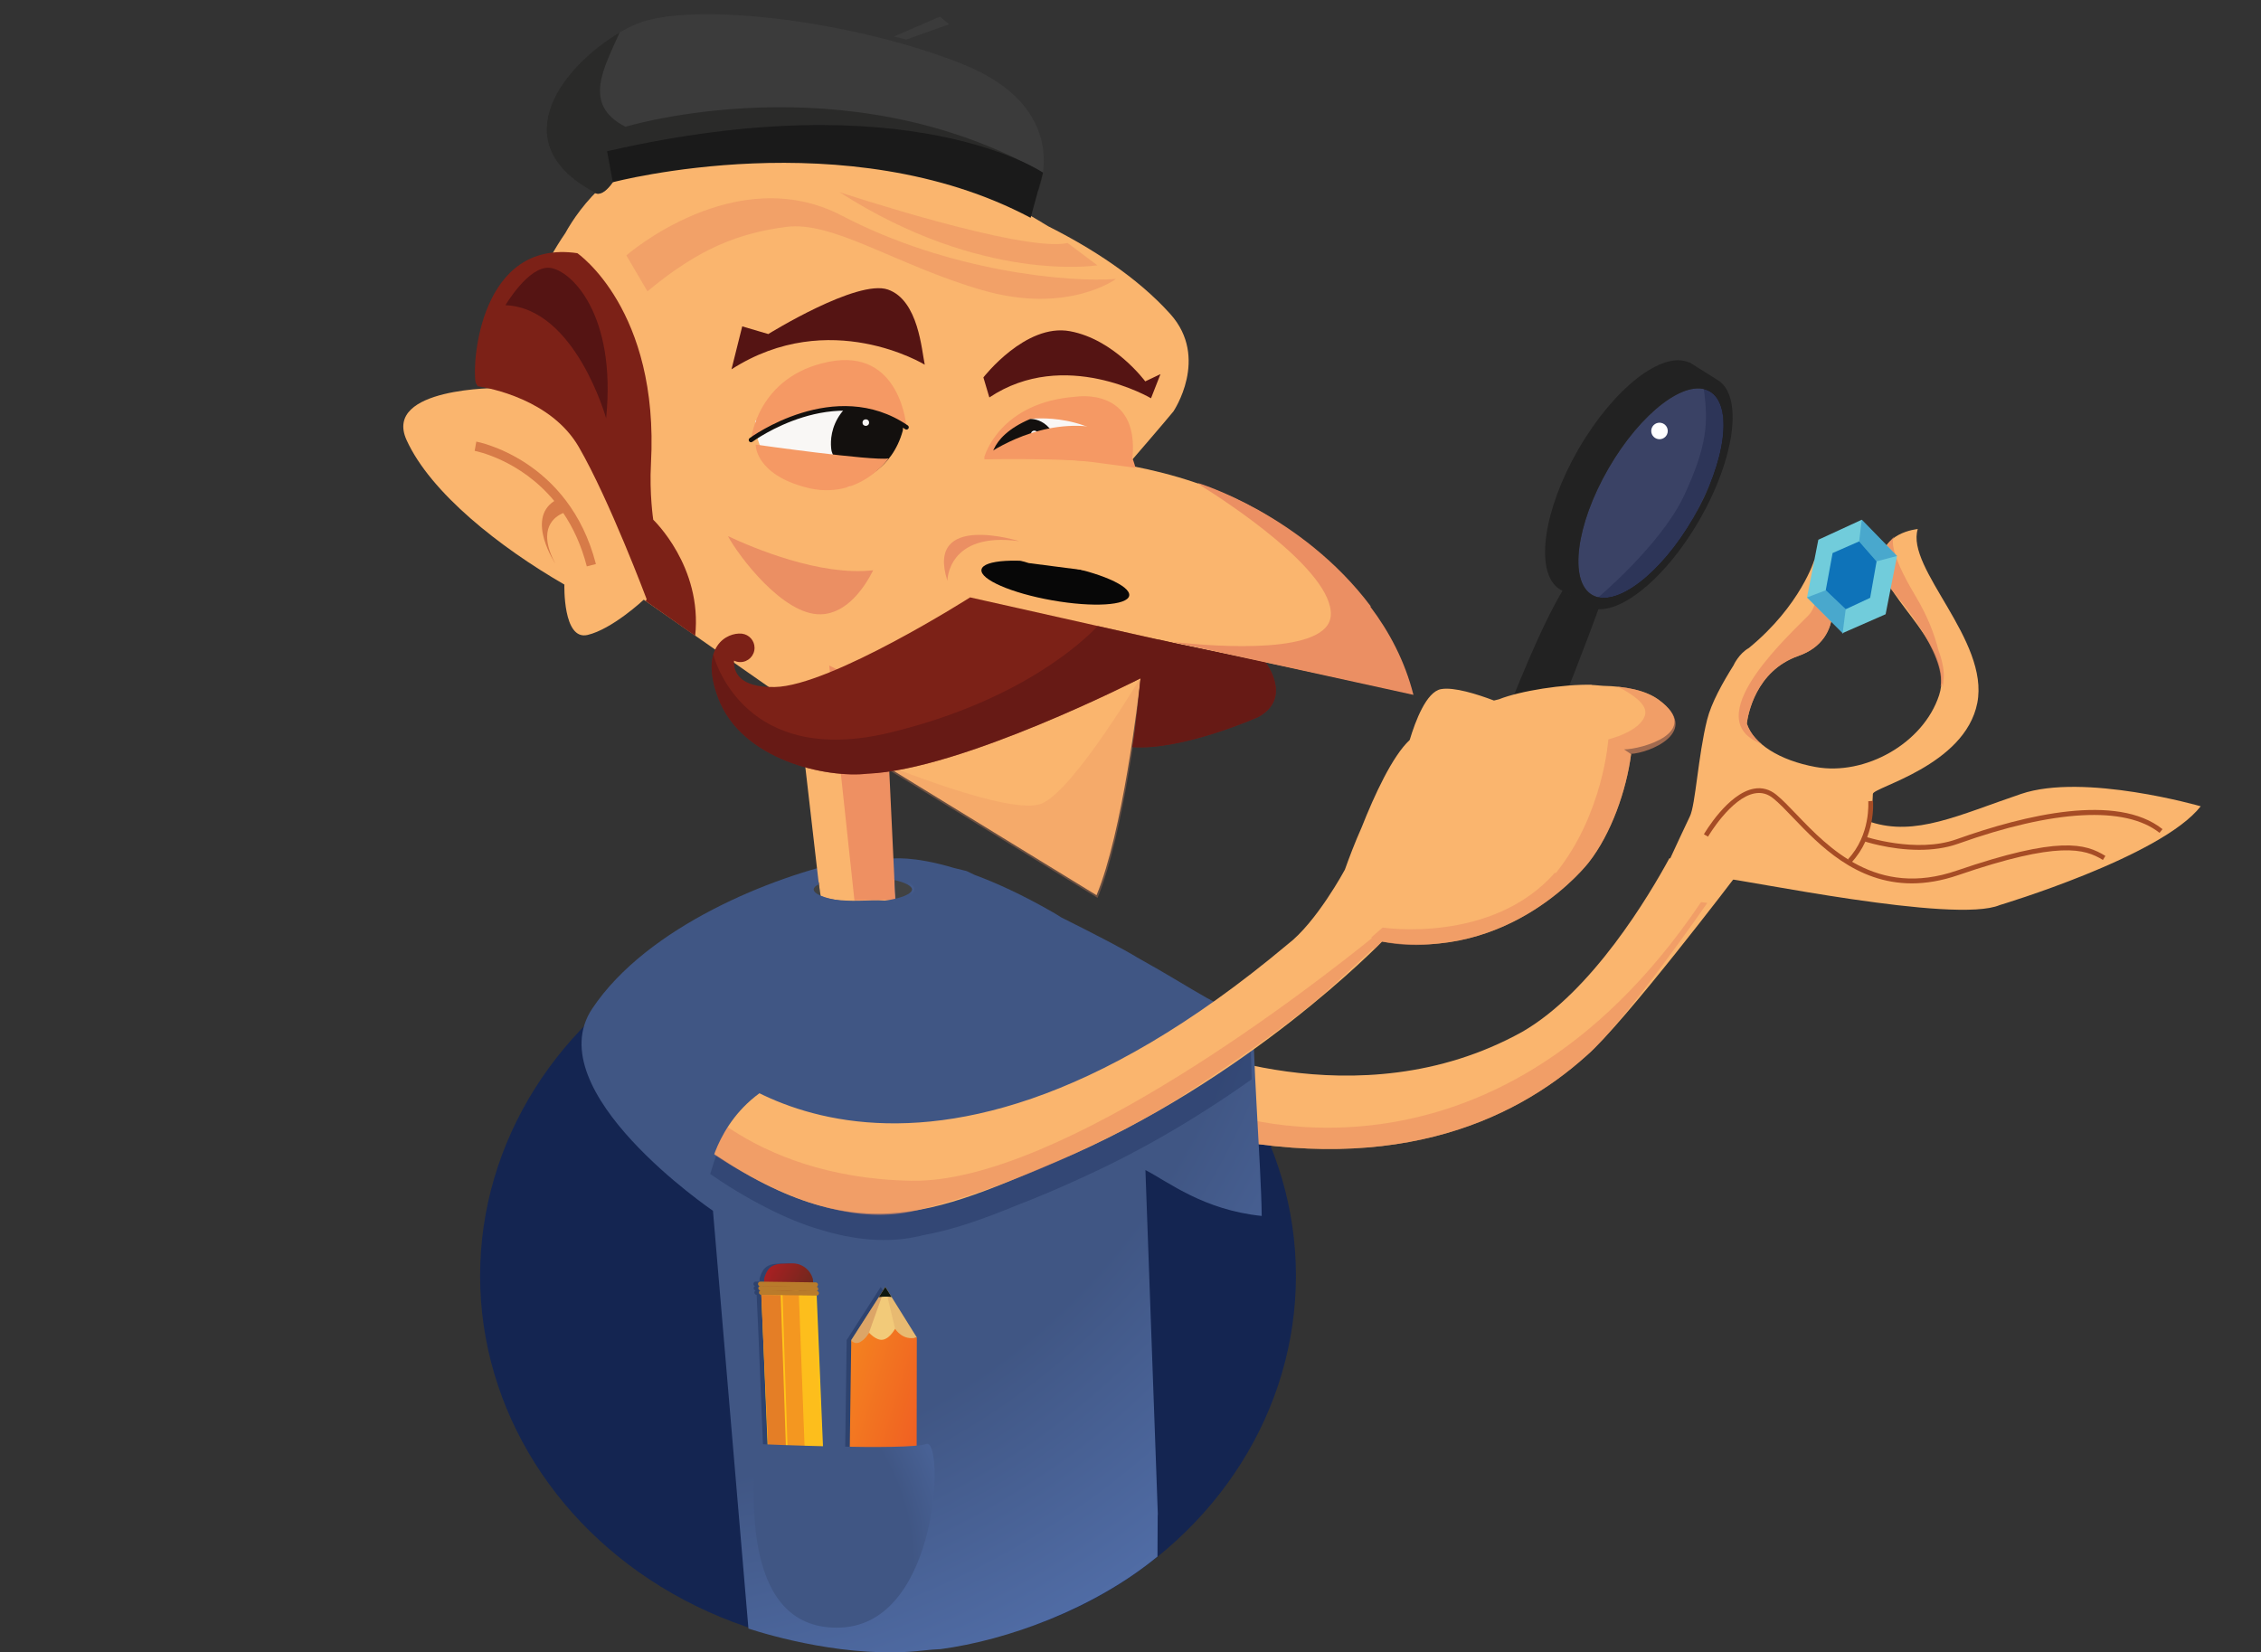 <?xml version="1.0" encoding="utf-8"?>
<!-- Generator: Adobe Illustrator 17.0.0, SVG Export Plug-In . SVG Version: 6.00 Build 0)  -->
<!DOCTYPE svg PUBLIC "-//W3C//DTD SVG 1.1//EN" "http://www.w3.org/Graphics/SVG/1.1/DTD/svg11.dtd">
<svg version="1.1" id="Layer_1" xmlns="http://www.w3.org/2000/svg" xmlns:xlink="http://www.w3.org/1999/xlink" x="0px" y="0px"
	 width="985px" height="720px" viewBox="0 0 985 720" enable-background="new 0 0 985 720" xml:space="preserve">
<rect x="0" y="0" width="985" height="720" fill="#333333" stroke="none"/>
<ellipse fill="#142551" cx="386.864" cy="555.928" rx="177.707" ry="163.072"/>
<g>
	<g>
		<path fill="#FAB56E" d="M880.471,345.949c-27.388,9.292-45.974,18.585-65.537,12.227c0,0,0.978-9.291,0.978-12.227
			c0-2.936,40.103-12.231,45.486-39.621c5.382-27.39-31.301-58.691-25.922-75.808c0,0-17.12,1.464-15.651,16.143
			c1.47,14.671,31.791,35.211,24.944,56.243c-6.844,21.032-32.279,35.215-53.8,31.302c-15.664-2.851-27.133-10.111-29.973-18.941
			c0.459-3.649,3.745-22.904,22.484-29.463c20.736-7.258,16.589-30.586,6.998-41.99c0,0-5.966,20.004-28.603,38.556
			c-4.297,2.418-6.561,7.322-6.561,7.322l0.019,0.021c-4.896,7.815-9.789,16.536-11.643,23.953
			c-3.916,15.658-5.056,37.171-7.5,42.059c-2.446,4.897-21.522,46.47-21.522,46.47l13.697,7.335c0,0,13.207-27.388,22.008-26.901
			c8.805,0.489,101.244,20.052,120.812,11.741c0,0,70.43-21.034,87.547-43.045C958.729,351.326,907.865,336.652,880.471,345.949z"/>
		<path fill="#A64C25" d="M832.879,384.918c-24.349,0.002-40.366-16.743-51.749-28.64c-3.256-3.404-6.069-6.342-8.586-8.379
			c-2.493-2.019-5.143-2.746-8.11-2.191c-10.378,1.908-20.242,18.693-20.339,18.861l-1.794-1.041
			c0.421-0.725,10.451-17.782,21.759-19.859c3.538-0.654,6.838,0.229,9.789,2.618c2.618,2.12,5.474,5.103,8.78,8.558
			c13.906,14.533,34.919,36.493,69.794,24.521c44.588-15.301,56.092-11.765,64.788-6.417l-1.085,1.766
			c-7.93-4.88-19.329-8.388-63.03,6.612C845.781,383.839,839.06,384.918,832.879,384.918z"/>
		<path fill="#A64C25" d="M836.081,370.306c-12.932,0-24.083-3.748-24.746-3.975l0.672-1.96c0.223,0.075,22.708,7.62,40.403,1.308
			c29.968-10.704,69.854-20.149,89.683-4.398l-1.288,1.624c-14.896-11.826-46.038-10.147-87.699,4.726
			C847.567,369.609,841.658,370.306,836.081,370.306z"/>
		<path fill="#A64C25" d="M806.558,375.842l-1.511-1.422c9.999-10.625,8.865-25.134,8.853-25.28l2.066-0.178
			C816.021,349.592,817.188,364.547,806.558,375.842z"/>
		<path opacity="0.8" fill="#EB8F63" d="M790.889,244.329c0.992,6.637,1.943,18.572-2.918,23.676
			c-6.912,7.258-46.656,42.855-23.155,54.95c0.939,0.484,1.831,0.93,2.701,1.361c-3.213-2.703-5.466-5.767-6.522-9.05
			c0.459-3.649,3.745-22.904,22.484-29.463C803.912,278.652,800.179,255.904,790.889,244.329z"/>
		<path fill="#EB8F63" d="M825.295,233.697c0.043-0.043,0.074-0.072,0.074-0.072S825.338,233.652,825.295,233.697z"/>
		<path opacity="0.8" fill="#EB8F63" d="M845.298,285.675c-0.245-0.8-0.542-1.555-0.82-2.326
			c-1.608-6.511-4.555-14.604-9.981-23.644c-12.656-21.092-9.72-25.465-9.202-26.008c-0.972,0.962-12.146,12.51-0.994,23.629
			c2.556,2.925,23.438,27.346,21.126,41.827c0,0,0.498-0.392,0.901-1.521c-0.019,1.198-0.091,1.853-0.091,1.853
			c0.31-0.867,0.404-1.899,0.398-3.004C847.013,294.482,846.967,291.129,845.298,285.675z"/>
	</g>
	<path fill="#FAB56E" d="M663.032,449.679c-72.288,40.029-150.735,4.393-150.735,4.393l-27,28
		c10.735,4.334,21.225,7.509,31.443,9.691l0.057,0.809c87.732,21.604,142.285-3.713,174.266-32.502
		c16.332-14.002,65.669-78.998,65.669-78.998l-29.465-7.114C718.762,389.647,693.699,432.129,663.032,449.679z"/>
	<path opacity="0.6" fill="#EB8F63" enable-background="new    " d="M741.065,393.072
		c-92.666,137.333-211.333,90.667-211.333,90.667l-15.789-28.964c-1.072-0.443-1.646-0.702-1.646-0.702l-27,28
		c10.735,4.334,21.225,7.509,31.443,9.691l0.057,0.809c87.732,21.604,142.285-3.713,174.266-32.502
		c16.331-14.002,52.725-66.639,52.725-66.639l-2.721-0.361C741.066,393.071,741.066,393.071,741.065,393.072z"/>
</g>
<radialGradient id="SVGID_1_" cx="262.425" cy="359.738" r="564.501" gradientUnits="userSpaceOnUse">
	<stop  offset="0.513" style="stop-color:#405684"/>
	<stop  offset="0.833" style="stop-color:#5A7ABA"/>
</radialGradient>
<path fill="url(#SVGID_1_)" d="M549.667,529.833c-0.253-22.499-4.562-76.197-3.333-87.333c-14.722-2.073-23.283-9.987-51.12-25.417
	c-5.575-3.478-18.995-10.393-32.907-17.351c-1.127-0.736-2.329-1.479-3.64-2.232c-13.265-7.62-24.643-12.796-34.145-16.303
	c-2.173-1.049-3.423-1.649-3.423-1.649c-1.859-0.489-3.695-0.935-5.511-1.346c-18.193-5.456-27.254-4.036-27.254-4.036l-0.323,0.478
	c-3.108-0.082-6.136-0.053-9.076,0.085c-3.394-0.077-6.684,0.053-9.872,0.376C337.123,381.71,282,403.5,258,439.5
	s52.6,88.082,52.6,88.082l0,0l15.452,182.046c9.082,2.954,43.932,13.301,76.068,9.571c2.836-0.329,5.401-0.53,7.726-0.622
	c28.76-3.868,66.404-17.327,94.404-40.327l0.089-17.503l0.056-1.129L499,509.833c1.328,0.7-4.979-2.58,0,0
	C509.178,515.107,524.229,527.191,549.667,529.833z M495.65,417.356c0.063,0.039,0.131,0.082,0.205,0.128
	C495.788,417.442,495.72,417.399,495.65,417.356z M496.298,417.76c0.3,0.187,0.644,0.401,1.009,0.629
	C496.991,418.193,496.657,417.984,496.298,417.76z M501.132,420.776C501.294,420.877,501.317,420.891,501.132,420.776
	L501.132,420.776z M500.158,420.168c0.073,0.046,0.146,0.091,0.214,0.133C500.305,420.259,500.233,420.215,500.158,420.168z"/>
<path fill="none" stroke="#080B14" stroke-miterlimit="10" d="M539.5,451.5"/>
<radialGradient id="SVGID_2_" cx="104.037" cy="164.675" r="0" gradientTransform="matrix(1 0 0 -1 289.5 884)" gradientUnits="userSpaceOnUse">
	<stop  offset="0.507" style="stop-color:#0F727E"/>
	<stop  offset="0.833" style="stop-color:#00B4DE"/>
</radialGradient>
<path fill="url(#SVGID_2_)" d="M393.537,719.325"/>
<radialGradient id="SVGID_3_" cx="26.067" cy="176.698" r="0" gradientTransform="matrix(1 0 0 -1 289.5 884)" gradientUnits="userSpaceOnUse">
	<stop  offset="0.507" style="stop-color:#0F727E"/>
	<stop  offset="0.833" style="stop-color:#00B4DE"/>
</radialGradient>
<path fill="url(#SVGID_3_)" d="M315.567,707.302"/>
<path fill="#142551" d="M496.271,486.04l0.027,0.039C496.313,485.739,496.318,485.404,496.271,486.04z"/>
<path fill="none" stroke="#263872" stroke-miterlimit="10" d="M379,578.815"/>
<g>
	<g opacity="0.4">
		<polygon fill="#142551" points="383.687,560.765 368.851,583.904 368.176,632.823 397.336,632.94 397.412,582.783 		"/>
		<path fill="#142551" d="M353.79,564.531c0.532-0.023,0.963-0.449,0.97-0.988c0.005-0.38-0.2-0.714-0.508-0.891
			c-0.106-0.061-0.227-0.095-0.353-0.115c0.329-0.163,0.564-0.491,0.57-0.884c0.005-0.38-0.2-0.714-0.507-0.891
			c-0.058-0.033-0.121-0.056-0.185-0.078c0.329-0.163,0.563-0.491,0.569-0.883c0.005-0.38-0.2-0.714-0.507-0.891
			c-0.145-0.083-0.312-0.132-0.491-0.135l-1.117-0.015l-0.088-1.363c-1.052-4.097-4.829-7.057-9.229-6.903l-3.516,0.122
			c-6.056,0.034-7.381,2.856-8.515,6.516l0.04,1.336l-1.672-0.023c-0.559-0.008-1.018,0.439-1.026,0.998
			c-0.006,0.454,0.293,0.828,0.703,0.962c-0.335,0.161-0.574,0.493-0.579,0.89c-0.007,0.514,0.377,0.927,0.872,0.999
			c-0.336,0.161-0.576,0.493-0.582,0.891c-0.007,0.559,0.439,1.018,0.998,1.026l0.713,15.877l3.042,73.54l15.843-8.197l0.077-0.04
			l0.019,0.48l7.404-3.603l-0.037-0.724l0.281-0.489L353.79,564.531z"/>
	</g>
	<g>
		<g>
			<path fill="#F2CA79" d="M371.873,588.895c0.061-0.124-1.022-4.991-1.022-4.991l14.835-23.139l13.725,22.018l-22.382,6.837
				L371.873,588.895z"/>
			<polygon opacity="0.09" fill="#881A22" points="385.646,561.055 389.958,579.006 392.468,584.41 394.665,584.719 
				399.412,582.783 385.687,560.765 			"/>
			<path opacity="0.21" fill="#881A22" d="M378.522,580.837l7.165-20.071l-14.835,23.139c0,0,1.697,2.08,1.913,2.11
				c0.217,0.03,2.247,0.051,2.822-0.267c0.575-0.317,1.834-2.04,1.989-2.195C377.729,583.398,378.522,580.837,378.522,580.837z"/>
			
				<linearGradient id="SVGID_4_" gradientUnits="userSpaceOnUse" x1="568.473" y1="-45.455" x2="610.131" y2="-45.455" gradientTransform="matrix(0.956 0.294 -0.294 0.956 -191.214 477.497)">
				<stop  offset="0" style="stop-color:#F48220"/>
				<stop  offset="1" style="stop-color:#F05F22"/>
			</linearGradient>
			<path fill="url(#SVGID_4_)" d="M389.958,579.006c-0.698,1.081-2.633,4.371-5.474,4.767c-2.842,0.396-5.885-3.083-5.885-3.083
				s-1.359,2.727-3.894,4.094c-2.535,1.367-3.854-0.88-3.854-0.88l-0.676,48.919l29.161,0.117l0.076-50.157
				C393.195,584.433,389.958,579.006,389.958,579.006z"/>
		</g>
		<path fill="#0F1810" d="M388.424,565.157l-2.737-4.392l-2.863,4.474C384.256,565.02,386.387,564.83,388.424,565.157z"/>
	</g>
	<g>
		
			<linearGradient id="SVGID_5_" gradientUnits="userSpaceOnUse" x1="6365.38" y1="1455.14" x2="6388.896" y2="1455.14" gradientTransform="matrix(-0.867 -0.499 0.499 -0.867 5144.991 5002.796)">
			<stop  offset="0.011" style="stop-color:#6B281C"/>
			<stop  offset="1" style="stop-color:#AF1F23"/>
		</linearGradient>
		<path fill="url(#SVGID_5_)" d="M332.883,557.132l0.206,6.894l6.598,3.041l2.313,0.748l12.666-2.326l-0.524-8.091
			c-1.052-4.097-4.829-7.057-9.229-6.903l-3.516,0.122C335.342,550.65,334.017,553.473,332.883,557.132z"/>
		<polyline fill="#FFC519" points="358.98,641.055 355.748,563.53 331.652,563.199 335.392,653.629 351.235,645.432 
			358.677,641.582 		"/>
		<path fill="#FFC519" d="M352.31,646.556"/>
		<polygon fill="#FDBE1C" points="351.332,645.872 358.736,642.268 354.666,562.906 348.033,564.692 		"/>
		<polygon fill="#F49720" points="343.681,648.239 351.085,644.635 347.945,562.049 340.862,563.02 		"/>
		<polygon fill="#E47E26" points="335.599,652.46 343.004,648.856 340.117,564.314 331.637,564.211 		"/>
		<g>
			<line fill="#B97B2B" x1="355.457" y1="561.64" x2="331.361" y2="561.309"/>
			<path fill="#B97B2B" d="M355.962,560.763c0.307,0.177,0.513,0.511,0.507,0.891c-0.008,0.558-0.467,1.005-1.026,0.998
				l-24.097-0.331c-0.559-0.008-1.006-0.467-0.998-1.026c0.008-0.558,0.467-1.005,1.026-0.998l24.097,0.331
				C355.65,560.631,355.817,560.68,355.962,560.763L355.962,560.763z"/>
		</g>
		<g>
			<line fill="#B97B2B" x1="355.334" y1="559.788" x2="331.237" y2="559.457"/>
			<path fill="#B97B2B" d="M355.839,558.911c0.307,0.177,0.513,0.511,0.507,0.891c-0.008,0.558-0.467,1.005-1.026,0.998
				l-24.097-0.331c-0.559-0.008-1.006-0.467-0.998-1.026c0.008-0.558,0.467-1.005,1.026-0.998l24.097,0.331
				C355.526,558.779,355.694,558.827,355.839,558.911L355.839,558.911z"/>
		</g>
		<g>
			<line fill="#B97B2B" x1="355.748" y1="563.53" x2="331.652" y2="563.199"/>
			<path fill="#B97B2B" d="M356.252,562.652c0.308,0.178,0.513,0.511,0.508,0.891c-0.008,0.559-0.467,1.006-1.026,0.998
				l-24.097-0.331c-0.559-0.008-1.005-0.467-0.998-1.026c0.008-0.559,0.467-1.005,1.026-0.998l24.097,0.331
				C355.941,562.521,356.108,562.569,356.252,562.652L356.252,562.652z"/>
		</g>
	</g>
	<radialGradient id="SVGID_6_" cx="301.478" cy="682.162" r="187.02" gradientUnits="userSpaceOnUse">
		<stop  offset="0.513" style="stop-color:#405684"/>
		<stop  offset="0.833" style="stop-color:#5A7ABA"/>
	</radialGradient>
	<path fill="url(#SVGID_6_)" d="M329.478,629.178c0,0,66,3,74,0s6,78-37,80S327.478,651.178,329.478,629.178z"/>
</g>
<path fill="#FAB56E" d="M356.793,387.875c0,0,21.833,3.333,32.667,1.25l0.167,2.333c0,0-24.167,2.917-31.917-1s-0.5-0.167-0.5-0.167
	l-0.417-2"/>
<polyline fill="#3B3B3B" points="389.48,15.904 409.48,7.237 413.48,10.57 394.813,17.237 "/>
<g>
	<path fill="#222222" d="M680.991,256.941c0,0,6.398,6.38,16.027,6.655c0,0-30.465,85.351-49.639,109.794
		c0,0-6.9,4.223-12.458-3.645C634.922,369.745,662.758,286.861,680.991,256.941z"/>
	<g>
		<path fill="#191819" d="M696.009,260.526c0,0,27.102-22.742,37.349-43.952c0.118-0.245,0.234-0.489,0.348-0.733
			c9.965-21.416,10.571-31.584,8.576-46.097l1.226-1.028l6.002,2.796l2.818,22.96c0,0-19.406,46.569-30.081,55.005
			c-10.675,8.436-16.374,11.912-17.501,11.813S696.009,260.526,696.009,260.526z"/>
		<g>
			
				<ellipse transform="matrix(0.5 -0.866 0.866 0.5 173.532 730.32)" opacity="0.5" fill="#425399" cx="719.242" cy="214.877" rx="51.21" ry="21.42"/>
			<path fill="#222222" d="M748.127,165.496l-12.186-7.664l-0.077,0.15c-11.591-5.366-32.897,11.204-48.244,37.785
				c-15.022,26.019-18.88,52.184-9.243,60.178c-0.001,0.036-0.002,0.057-0.002,0.057l0.265,0.166
				c0.364,0.282,0.741,0.545,1.141,0.776c0.158,0.091,0.325,0.161,0.486,0.243l10.959,6.863
				c11.383,6.572,33.349-10.162,49.061-37.377C756.001,199.458,759.51,172.068,748.127,165.496z M737.792,225.587
				c-14.141,24.493-33.91,39.554-44.155,33.639c-10.245-5.915-7.086-30.566,7.055-55.059c14.141-24.493,33.91-39.554,44.155-33.639
				C755.092,176.443,751.934,201.094,737.792,225.587z"/>
			<circle fill="#FFFFFF" cx="722.958" cy="187.786" r="3.6"/>
		</g>
	</g>
</g>
<g>
	<path fill="#FAB56E" d="M447.387,268.022c42.55,6.684,167.301,34.215,167.301,34.215c-20.709-67.111-86.887-91.186-123.516-99.507
		c3.566-4.129,16.078-18.633,20.011-23.441c-0.002,0.002,15.827-23.342-1.342-42.465c-14.47-16.116-34.479-28.814-53.171-38.22
		c-91.231-56.033-154.09-38.615-154.09-38.615c-33.947,7.988-50.16,30.435-56.308,41.592c-18.486,26.73-28.751,67.476-28.751,67.476
		s-50.853-0.38-40.413,22.66s40.68,46.8,68.76,63c0,0-0.72,24.48,10.08,21.96c10.8-2.52,24.501-15.361,24.501-15.361l92.089,64.292
		l105.17,64.469c11.389-27.468,18.18-85.627,19.069-93.581c0.833-3.082,1.46-5.414,1.451-5.419l-50.4-14.22
		C447.827,276.857,447.309,273.398,447.387,268.022z"/>
	<polygon fill="#FAB56E" points="344.555,279.76 357.313,390.404 389.48,392.737 385.482,302.272 	"/>
	<polygon fill="#EE9062" points="372.23,392.291 361.258,289.992 385.815,302.272 390.063,392.125 	"/>
	<path fill="#7C2117" d="M526.287,151.283"/>
	<path fill="#551413" d="M431.01,173.181l-2.597-8.722c0,0,18.33-23.707,37.693-20.141c19.363,3.567,32.815,21.861,32.815,21.861
		l6.637-3.153l-4.122,10.513C501.433,173.54,463.809,151.295,431.01,173.181z"/>
	
		<ellipse transform="matrix(-0.174 0.985 -0.985 -0.174 789.881 -155.032)" fill="#070707" cx="459.987" cy="253.894" rx="7.83" ry="32.667"/>
	<path fill="#EB8F63" d="M317.127,233.604c4.479,8.398,23.979,34.59,40.521,34.073c11.261-0.352,18.849-11.479,22.772-19.19
		C357.351,251.153,327.994,238.713,317.127,233.604z"/>
	<g>
		<path fill="#7C2117" d="M321.418,277.804"/>
		<path fill="#7C2117" d="M324.895,275.874c0.043-0.001,0.084-0.006,0.127-0.006C325.022,275.867,324.97,275.87,324.895,275.874z"/>
	</g>
	<path fill="#7C2117" d="M295.637,290.987"/>
	<path fill="#7C2117" d="M316.878,285.362"/>
	<path fill="#D77B48" d="M245.379,223.535c4.218,6.26,7.854,13.908,10.263,23.257l3.965-1.017
		c-11.789-45.773-51.706-53.281-52.108-53.352l-0.706,4.034c0.269,0.048,19.67,3.701,34.682,21.847
		c-12.417,7.976,0.46,27.297,0.46,27.297C233.632,230.097,241.951,224.931,245.379,223.535z"/>
	<path opacity="0.3" fill="#EB8F63" enable-background="new    " d="M453.667,350.197c-13.455,5.382-67.762-16.891-74.833-19.839
		l99.313,60.879c11.389-27.468,18.18-85.627,19.069-93.581c0.833-3.082,1.46-5.414,1.451-5.419
		C498.667,292.237,468.068,344.437,453.667,350.197z"/>
	<path fill="#7C2117" d="M551.328,288.557l-20.679-4.344h-0.001l-18.589-3.905l-7.261-1.65l-0.182,0.031l-81.988-18.391
		c0,0-60.84,38.7-85.14,39.06c-15.474,0.229-17.951-6.546-17.713-11.499c0.824,0.404,1.748,0.637,2.728,0.637
		c3.43,0,6.21-2.78,6.21-6.21c0-3.153-2.35-5.758-5.395-6.157l-0.247-0.03c-6.239-0.591-18.61,5.482-10.244,27.939
		c10.184,27.335,47.488,35.158,65.204,33.073c40.745-1.622,118.846-41.533,118.846-41.533s-2.377,24.658-3.622,29.98
		c21.961,1.544,54.772-13.058,54.772-13.058C563.448,304.222,551.328,288.557,551.328,288.557z"/>
	<path opacity="0.53" fill="#551413" enable-background="new    " d="M551.328,288.557l-20.679-4.344h-0.001l-18.589-3.905
		l-7.261-1.65l-0.182,0.031l-26.383-5.918c-5.79,6.167-33.35,32.695-90.615,46.477c-62.344,15.004-75.859-30.213-76.882-34.028
		c-1.263,4.323-1.034,10.426,2.092,18.818c10.184,27.335,47.488,35.158,65.204,33.073c40.745-1.622,118.846-41.533,118.846-41.533
		s-2.377,24.658-3.622,29.98c21.961,1.544,54.772-13.058,54.772-13.058C563.448,304.222,551.328,288.557,551.328,288.557z"/>
	<path fill="#7C2117" d="M284.586,226.469c0,0-1.717-11.313-0.995-24.456c3.691-67.227-32.08-91.691-32.08-91.691
		c-42.531-6.233-45.857,48.113-44.353,56.006c0.102,0.537,0.424,1.201,0.921,1.966c5.221,0.784,32.103,5.763,44.101,26.516
		c13.32,23.04,29.52,66.24,29.52,66.24s-0.137,0.33-0.369,0.888l21.519,15.132C306.089,246.829,284.586,226.469,284.586,226.469z"/>
	<path fill="#551413" d="M220.202,132.991c0,0,10.025-17.124,19.212-16.288s29.233,20.045,24.64,65.569
		C264.054,182.271,250.689,134.243,220.202,132.991z"/>
	<path opacity="0.5" fill="#EB8F63" enable-background="new    " d="M282.059,126.949l-9.18-15.66c0,0,47.52-41.58,93.96-17.28
		s98.82,29.16,119.34,27.54c0,0-21.06,15.66-58.32,4.86c-37.26-10.8-64.8-30.24-85.32-27.54
		C322.02,101.569,304.74,108.049,282.059,126.949z"/>
	<path opacity="0.5" fill="#EB8F63" enable-background="new    " d="M365.759,83.749c0,0,79.92,26.46,99.36,22.14l12.96,9.72
		C478.08,115.609,427.86,123.709,365.759,83.749z"/>
	<path fill="#3B3B3B" d="M452.48,82.904c0,0,15.333-36-34-55.333S301.146,0.904,277.813,10.237S213.147,58.904,258.48,83.57
		c0,0,3,3.667,8.5-4.167s90.833-39.167,182.833,4.833"/>
	<path opacity="0.5" fill="#1A1A18" enable-background="new    " d="M272.48,55.237c-18.892-9.677-9.38-25.469-2.527-41.096
		c-23.227,13.565-52.026,47.364-11.473,69.429c0,0,3,3.667,8.5-4.167s90.833-39.167,182.833,4.833l2.667-1.332
		c0,0,1.265-2.977,1.899-7.673C367.813,26.237,272.48,55.237,272.48,55.237z"/>
	<path fill="#1A1A1A" d="M264.48,65.904l2.5,13.5c0,0,102-27,182,15.5l5.399-19.673C454.378,75.231,396.48,35.57,264.48,65.904z"/>
	<path fill="#F59964" d="M428.865,199.018c0,0,6.469-23.852,40.135-26.185c0,0,27.101-4.196,24.378,26.347L428.865,199.018z"/>
	<path fill="#F9F7F5" d="M448.804,182.567c0,0,27.678-3.825,44.511,18.008c0,0-23.169,21.466-61.553,1.921"/>
	<path fill="#13100E" d="M448.804,182.567c0,0,11.726-0.957,13.219,18.144l-30.261,1.785
		C431.762,202.496,429.364,190.861,448.804,182.567z"/>
	<circle fill="#F9F7F5" cx="450.618" cy="189.047" r="1.426"/>
	<path fill="#551413" d="M318.674,160.921l4.677-18.709l11.361,3.342c0,0,38.755-24.055,52.12-19.378
		c13.365,4.675,14.701,26.728,16.038,32.74C402.87,158.916,361.439,133.524,318.674,160.921z"/>
	<path fill="#FAB56E" d="M420.827,199.997c0,0,105.84-13.68,161.28,49.68l-22.32,10.08l-111.6-14.4c0,0-31.68-9.36-34.56-10.08"/>
	<g>
		<path fill="#EB8F63" d="M510.42,279.64l105.347,23.137c-3.751-14.762-10.544-27.539-18.819-38.489l0.279-0.031
			c-30.24-40.32-75.42-53.82-75.42-53.82s0.583,0.472,1.617,1.331c10.662,6.669,57.299,36.975,56.343,56.269
			C578.917,285.192,531.061,282.024,510.42,279.64z"/>
		<path fill="#EB8F63" d="M500.208,277.397l0.627,0.138c-0.005-0.019-0.009-0.039-0.014-0.058
			C500.427,277.427,500.208,277.397,500.208,277.397z"/>
	</g>
	<path fill="#EB8F63" d="M412.727,253.097c0,0,0-21.6,31.32-17.28C444.047,235.817,403.008,222.857,412.727,253.097z"/>
	<g>
		<g>
			<path fill="#414242" d="M356.636,384.536c-1.734,0.853-2.822,1.837-2.822,2.881c0,1.153,1.676,2.348,3.76,3.26L356.636,384.536z"
				/>
			<path fill="#414242" d="M389.685,382.822l0.461,8.886l0.029,0.187c4.578-1.092,7.471-2.693,7.471-4.479
				C397.646,385.567,394.547,383.915,389.685,382.822z"/>
		</g>
		
			<radialGradient id="SVGID_7_" cx="84.479" cy="491.158" r="43.886" gradientTransform="matrix(1 0 0 -1 289.5 884)" gradientUnits="userSpaceOnUse">
			<stop  offset="0.513" style="stop-color:#405684"/>
			<stop  offset="0.833" style="stop-color:#5A7ABA"/>
		</radialGradient>
		<path fill="url(#SVGID_7_)" d="M389.62,382.417l0.047,1.056c4.786,1.076,7.645,2.639,7.645,4.11c0,2.582-8.795,5.459-21.417,5.459
			s-21.416-2.877-21.416-5.459c0-0.78,0.815-1.586,2.283-2.332l-0.158-1.074c-1.972,0.937-3.125,2.061-3.125,3.406
			c0,4.195,11.549,6.459,22.417,6.459s22.417-2.264,22.417-6.459C398.313,385.238,394.701,383.497,389.62,382.417z"/>
	</g>
	<path fill="#F9F7F5" d="M382.698,173.615c0,0-20.948-16.615-53.698,9.885c0,0-1.25,32.5,41.25,28.5
		C370.25,212,384.395,181.731,382.698,173.615z"/>
	<g>
		<g>
			<path fill="#13100E" d="M380.231,169.947c-22.073,9.156-17.932,26.674-17.932,26.674l0,0c1.055,3.586,4.415,9.6,12.238,12.408
				c0,0,14.052-4.003,18.777-21.461C394.7,169.705,380.231,169.947,380.231,169.947z"/>
			<circle fill="#F9F7F5" cx="377.184" cy="184.144" r="1.426"/>
		</g>
		<path fill="#F59964" d="M327.172,191.709c0,0,42.987-26.873,67.738-5.513c0,0-2.409-34.777-33.807-28.563
			C329.706,163.846,327.172,191.709,327.172,191.709z"/>
		<g>
			<path fill="#13100E" d="M395.085,187.181c-0.248,0.044-0.513-0.006-0.737-0.159c-30.583-20.857-66.222,5.222-66.577,5.489
				c-0.442,0.33-1.069,0.239-1.399-0.203c-0.33-0.443-0.24-1.069,0.203-1.399c0.367-0.275,37.129-27.205,68.9-5.538
				c0.456,0.311,0.574,0.934,0.263,1.39C395.579,186.991,395.341,187.136,395.085,187.181z"/>
		</g>
		<path fill="#F59964" d="M329.219,193.718c0,0,51.034,7.248,57.928,6.033c0,0-12.979,18.535-35.666,12.72
			C328.792,206.655,329.219,193.718,329.219,193.718z"/>
	</g>
	<path fill="#F59964" d="M430.552,197.596c-0.2,0.411-1.524,1.008-1.687,1.422l8.135-0.185l19,0.667l18.667,1.667l20,2.667
		c0,0-1.817-7.918-7.02-14.794C462.614,179.393,438.939,192.164,430.552,197.596z"/>
</g>
<path fill="#F59964" d="M428.865,199.018l-0.031,1.148c0,0,48.5-1.167,65,3.5l-17.5-7l-24,0.333L442,195.833l-7.5,0.333l-1,0.333"/>
<g>
	<g>
		<polyline fill="#71CCDB" points="802.479,275.976 821.464,267.646 826.449,242.251 811.081,226.467 792.154,235.188 
			787.212,260.337 803.072,276.207 		"/>
	</g>
	<polygon fill="#0E73B9" points="814.728,260.492 804.077,265.469 795.38,257.208 798.368,240.98 809.924,235.91 817.528,244.612 	
		"/>
	<polygon opacity="0.4" fill="#0E73B9" points="802.747,275.896 804.077,265.469 795.38,257.208 787.212,260.337 	"/>
	<polyline opacity="0.4" fill="#0E73B9" points="817.528,244.612 826.449,242.251 811.081,226.467 809.924,235.91 	"/>
</g>
<path opacity="0.3" fill="#142551" d="M544.279,437.439c-116.579,89.099-190.981,63.444-221.607,44.272
	c-4.18,6.01-9.013,15.386-13.271,29.836c6.646,4.607,15.045,9.901,24.509,14.682c8.357,4.315,16.212,7.482,23.715,9.667
	c14.075,4.281,29.056,6.063,43.375,2.604c0.371-0.09,0.741-0.188,1.112-0.279c13.397-2.388,26.712-7.222,41.173-13.151
	c10.355-3.989,20.183-8.243,29.113-12.406c27.804-12.651,52.567-27.945,72.909-42.373L544.279,437.439z"/>
<g>
	<path fill="#FAB56E" d="M560.897,411.526c-169.363,141.985-256.23,46.641-256.23,46.641c-16,12-13,30.333-13,30.333
		c75.068,59.376,110.231,42.258,168.066,17.823c83.399-34.844,142.35-96.033,142.35-96.033c56.583,9.29,90.081-34.553,90.081-34.553
		c9.703-12.386,16.366-31.292,18.417-47.131c-1.677-1.133-3.087-2.073-3.087-2.073c7.344,0,34.56-7.344,15.12-21.6
		c-5.784-4.242-14.666-5.882-24.289-6.095c-3.012-0.31-5.087-0.385-5.087-0.385l0.388-0.078
		c-12.571-0.285-31.273,2.636-40.612,6.331c-0.84,0.203-1.566,0.385-2.174,0.539c-7.355-2.789-17.464-5.979-23.073-4.96
		c-6.339,1.153-11.137,13.829-13.632,22.149c-7.53,7.008-15.303,23.834-20.954,38.127c-2.929,6.559-5.474,13.294-7.287,18.388
		C585.894,378.95,573.544,401.927,560.897,411.526z"/>
	<path opacity="0.6" fill="#EB8F63" enable-background="new    " d="M722.613,304.933c-4.477-3.283-10.814-5.003-17.911-5.714
		c5.558,2.753,13.264,7.516,11.964,12.281c-2,7.333-16,10.667-16,10.667s-2.117,32.622-23.018,58.422l-0.148-0.422
		c-27.5,31.333-75.167,24-75.167,24c-1.619,1.431-3.233,2.845-4.842,4.242l0.082,0.442C574.812,427.273,462.103,515.695,397,514.5
		c-72.667-1.333-102.333-43.667-102.333-43.667s-6.333,11.667-3,17.667c0,0,57.667,51,107.333,39s99-39,113-48
		c0,0,46.557-29.478,68.333-49.667c9.093-8.43,14.652-13.532,18.053-16.624l0.108,0.579c1.528-1.464,2.735-2.649,3.589-3.498
		c-0.004-0.004-0.007-0.009-0.011-0.013l0.012-0.006l-0.001,0.019c8.113,1.749,16.166,1.835,23.793,0.909
		c42.05-3.77,66.288-35.462,66.288-35.462c9.703-12.386,16.366-31.292,18.417-47.131c-0.062-0.042-0.112-0.075-0.166-0.111
		C718.087,328.262,741.807,319.008,722.613,304.933z M601.944,410c0.054-0.048,0.106-0.095,0.157-0.14l-0.006,0.14H601.944z"/>
</g>
<radialGradient id="SVGID_8_" cx="298" cy="479.5" r="199.565" gradientUnits="userSpaceOnUse">
	<stop  offset="0.513" style="stop-color:#405684"/>
	<stop  offset="0.833" style="stop-color:#5A7ABA"/>
</radialGradient>
<path fill="url(#SVGID_8_)" d="M309,510.5c0,0,4-25,28-38s-41-46-41-46l-26,12l-2,21l3,14l15,22L309,510.5z"/>
</svg>
